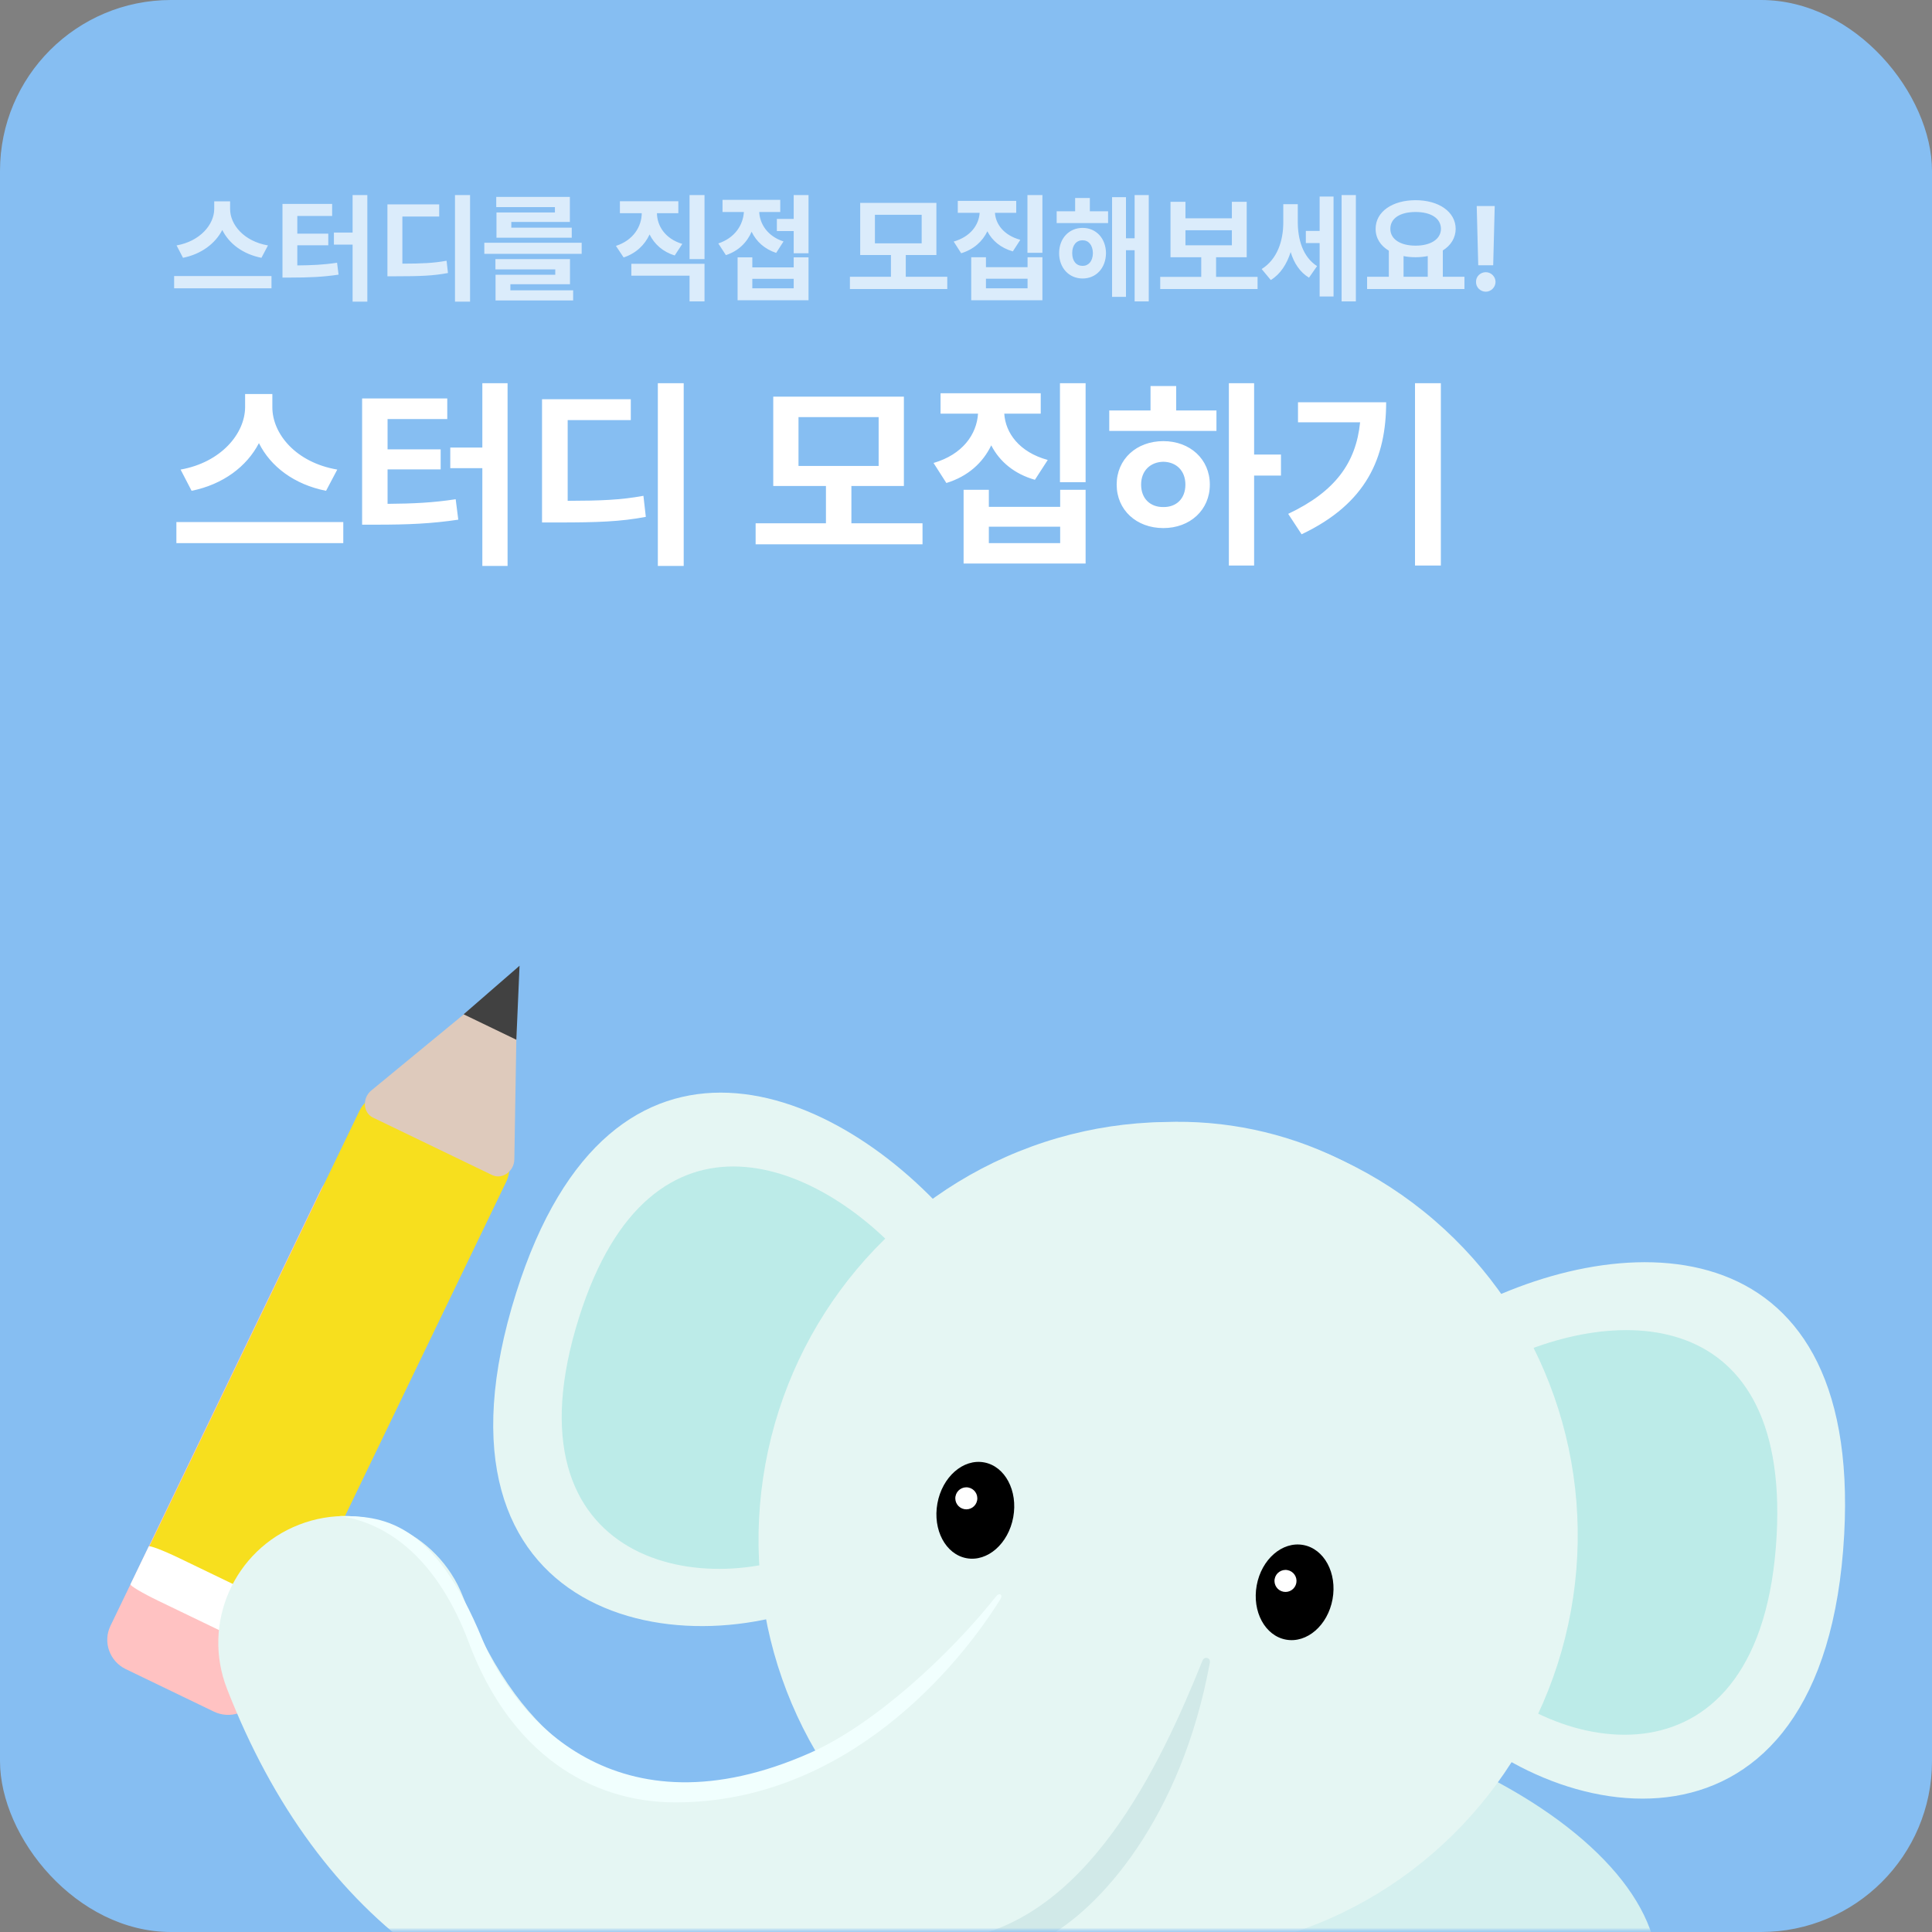 <svg width="226" height="226" viewBox="0 0 226 226" fill="none" xmlns="http://www.w3.org/2000/svg">
<rect x="0" y="0" width="226" height="226" fill="#808080" stroke="none"/>
<rect width="226" height="226" rx="20" fill="#86BEF2"/>
<mask id="mask0_3101_20962" style="mask-type:alpha" maskUnits="userSpaceOnUse" x="0" y="0" width="226" height="226">
<rect width="226" height="226" rx="20" fill="#86BEF2"/>
</mask>
<g mask="url(#mask0_3101_20962)">
<mask id="mask1_3101_20962" style="mask-type:alpha" maskUnits="userSpaceOnUse" x="-7" y="29" width="239" height="197">
<rect x="-7" y="29" width="238.042" height="197" rx="20" fill="#86BEF2"/>
</mask>
<g mask="url(#mask1_3101_20962)">
<path d="M30.094 198.475C29.189 200.353 26.916 201.134 25.019 200.219L14.714 195.249C12.817 194.334 12.013 192.069 12.919 190.191L37.52 139.182C38.426 137.304 40.698 136.523 42.595 137.438L52.9 142.408C54.798 143.323 55.601 145.588 54.695 147.466L30.094 198.475Z" fill="#FFC2C2"/>
<path d="M34.36 189.779C33.445 191.676 31.165 192.472 29.268 191.557L18.963 186.587C17.066 185.672 16.27 183.392 17.185 181.495L42.035 129.969C42.95 128.072 45.23 127.276 47.127 128.191L57.432 133.161C59.329 134.076 60.125 136.355 59.21 138.253L34.36 189.779Z" fill="#F7DF1E"/>
<path d="M32.44 193.608C32.362 193.771 30.76 193.161 28.863 192.246L18.558 187.276C16.661 186.361 15.186 185.488 15.265 185.325L17.395 180.907C17.474 180.744 19.075 181.354 20.973 182.269L31.278 187.239C33.175 188.154 34.649 189.028 34.571 189.19L32.44 193.608Z" fill="white"/>
<path d="M57.671 115.84C58.858 114.862 60.499 115.654 60.474 117.191L60.165 135.635C60.141 137.032 58.731 138.015 57.562 137.451L43.63 130.732C42.459 130.167 42.351 128.452 43.43 127.564L57.671 115.84Z" fill="#DECABC"/>
<path d="M60.776 112.97L60.401 121.627L54.233 118.652L60.776 112.97Z" fill="#414141"/>
<ellipse cx="146.769" cy="222.917" rx="47.89" ry="23.366" transform="rotate(11.836 146.769 222.917)" fill="#D5F0EF"/>
<path d="M60.392 151.189C71.555 115.872 98.176 126.763 112.122 143.557L98.629 186.245C80.44 195.697 48.16 189.884 60.392 151.189Z" fill="#E5F6F3"/>
<path d="M67.744 154.084C76.164 127.444 96.245 135.659 106.764 148.327L96.586 180.527C82.866 187.657 58.517 183.273 67.744 154.084Z" fill="#BCEBE8"/>
<path d="M215.728 179.523C217.752 142.539 189.001 143.33 170.024 154.119L167.577 198.822C181.257 214.086 213.51 220.045 215.728 179.523Z" fill="#E5F6F3"/>
<path d="M207.827 179.636C209.355 151.738 187.667 152.335 173.352 160.473L171.506 194.193C181.825 205.708 206.154 210.203 207.827 179.636Z" fill="#BCEBE8"/>
<ellipse cx="138.807" cy="169.503" rx="40.434" ry="38.18" transform="rotate(11.836 138.807 169.503)" fill="#E5F6F3"/>
<ellipse cx="136.645" cy="179.865" rx="47.89" ry="48.641" transform="rotate(10.338 136.645 179.865)" fill="#E5F6F3"/>
<ellipse cx="114.091" cy="176.67" rx="4.509" ry="5.697" transform="rotate(10.338 114.091 176.67)" fill="black"/>
<circle cx="113.037" cy="175.27" r="1.288" transform="rotate(10.338 113.037 175.27)" fill="white"/>
<ellipse cx="151.441" cy="186.264" rx="4.509" ry="5.627" transform="rotate(10.338 151.441 186.264)" fill="black"/>
<circle cx="150.374" cy="184.933" r="1.288" transform="rotate(10.338 150.374 184.933)" fill="white"/>
<path fill-rule="evenodd" clip-rule="evenodd" d="M34.978 178.356C42.602 175.387 51.191 179.16 54.161 186.785C57.838 196.226 62.441 201.622 66.707 204.664C70.933 207.677 75.664 208.985 80.735 208.907C91.463 208.744 103.371 202.261 110.429 193.102L133.901 211.188C122.099 226.504 102.134 238.216 81.187 238.536C70.421 238.7 59.364 235.821 49.504 228.791C39.685 221.789 31.903 211.285 26.549 197.539C23.58 189.915 27.353 181.326 34.978 178.356Z" fill="#E5F6F3"/>
<path d="M56.455 191.836C50.658 177.664 44.538 177.342 39.707 177.342C45.505 178.155 51.227 182.496 54.845 192.158C59.669 205.041 69.017 210.839 79.001 210.839C99.121 210.839 112.277 194.738 117.04 187.036C117.351 186.534 116.898 186.267 116.531 186.729C111.037 193.64 102.259 201.729 94.784 205.041C72.109 215.09 60.145 200.854 56.455 191.836Z" fill="#F1FFFE"/>
<path d="M111.209 226.943C127.005 225.317 135.785 206.381 140.665 194.249C140.885 193.703 141.63 193.908 141.525 194.487C138.207 212.619 128.66 223.42 121.942 226.89C121.873 226.926 121.797 226.943 121.719 226.943H111.209Z" fill="#D1E9E8"/>
</g>
</g>
<path d="M31.859 47.641C31.859 50.758 34.625 54.109 39.453 54.93L38.141 57.414C34.426 56.676 31.66 54.59 30.289 51.836C28.871 54.566 26.105 56.664 22.414 57.414L21.125 54.93C25.859 54.086 28.648 50.734 28.672 47.641V46.094H31.859V47.641ZM40.156 61.07V63.531H20.633V61.07H40.156ZM59.375 44.828V66.203H56.422V54.766H52.672V52.352H56.422V44.828H59.375ZM52.32 46.609V49.023H45.336V52.562H51.547V54.906H45.336V58.938C48.289 58.914 50.656 58.809 53.305 58.398L53.609 60.789C50.492 61.258 47.703 61.375 44.047 61.375H42.359V46.609H52.32ZM79.977 44.828V66.203H76.953V44.828H79.977ZM73.789 46.703V49.141H66.406V58.586C70.227 58.574 72.57 58.492 75.266 58L75.547 60.461C72.594 61.023 69.875 61.117 65.258 61.117H63.406V46.703H73.789ZM107.914 61.211V63.672H88.391V61.211H96.617V56.852H90.453V46.398H105.734V56.852H99.594V61.211H107.914ZM93.406 48.789V54.508H102.781V48.789H93.406ZM121.742 46V48.391H117.477C117.617 50.641 119.223 52.891 122.562 53.805L121.062 56.125C118.625 55.434 116.914 53.969 115.953 52.094C114.98 54.121 113.234 55.727 110.703 56.5L109.203 54.156C112.602 53.172 114.254 50.805 114.406 48.391H110.023V46H121.742ZM126.992 44.828V56.406H123.992V44.828H126.992ZM115.672 57.297V59.289H124.016V57.297H126.992V65.922H112.719V57.297H115.672ZM115.672 63.531H124.016V61.609H115.672V63.531ZM146.703 44.828V53.172H149.844V55.633H146.703V66.156H143.75V44.828H146.703ZM142.297 48.016V50.406H129.758V48.016H134.586V45.156H137.586V48.016H142.297ZM136.086 51.602C139.203 51.602 141.523 53.711 141.523 56.688C141.523 59.664 139.203 61.773 136.086 61.773C132.945 61.773 130.625 59.664 130.625 56.688C130.625 53.711 132.945 51.602 136.086 51.602ZM136.086 54.016C134.586 54.039 133.484 55.047 133.484 56.688C133.484 58.352 134.586 59.336 136.086 59.312C137.586 59.336 138.664 58.352 138.664 56.688C138.664 55.047 137.586 54.039 136.086 54.016ZM168.547 44.828V66.156H165.523V44.828H168.547ZM162.148 47.055C162.148 53.523 159.875 58.891 152.258 62.5L150.688 60.109C156.195 57.508 158.621 54.133 159.102 49.398H151.836V47.055H162.148Z" fill="white"/>
<path opacity="0.7" d="M26.918 24.457C26.918 26.275 28.531 28.23 31.348 28.709L30.582 30.158C28.415 29.727 26.802 28.511 26.002 26.904C25.175 28.497 23.561 29.721 21.408 30.158L20.656 28.709C23.418 28.217 25.045 26.262 25.059 24.457V23.555H26.918V24.457ZM31.758 32.291V33.727H20.369V32.291H31.758ZM42.969 22.816V35.285H41.246V28.613H39.059V27.205H41.246V22.816H42.969ZM38.853 23.855V25.264H34.779V27.328H38.402V28.695H34.779V31.047C36.502 31.033 37.883 30.972 39.428 30.732L39.605 32.127C37.787 32.4 36.16 32.469 34.027 32.469H33.043V23.855H38.853ZM54.986 22.816V35.285H53.223V22.816H54.986ZM51.377 23.91V25.332H47.07V30.842C49.299 30.835 50.666 30.787 52.238 30.5L52.402 31.936C50.68 32.264 49.094 32.318 46.4 32.318H45.32V23.91H51.377ZM68.043 28.395V29.693H56.654V28.395H68.043ZM66.676 30.309V33.248H59.703V33.959H67.045V35.148H57.967V32.141H64.953V31.512H57.953V30.309H66.676ZM66.662 23.035V25.961H59.812V26.631H66.881V27.807H58.076V24.854H64.912V24.225H58.049V23.035H66.662ZM82.412 22.816V30.309H80.662V22.816H82.412ZM82.412 30.855V35.258H80.662V32.25H73.853V30.855H82.412ZM79.35 23.541V24.936H76.848C76.861 26.392 77.777 27.923 79.814 28.531L78.926 29.885C77.531 29.454 76.547 28.559 75.986 27.424C75.419 28.654 74.407 29.632 72.951 30.117L72.049 28.764C74.1 28.101 75.057 26.487 75.07 24.936H72.514V23.541H79.35ZM94.58 22.816V29.625H92.844V27.027H90.875V25.605H92.844V22.816H94.58ZM88.004 30.104V31.279H92.844V30.104H94.58V35.121H86.281V30.104H88.004ZM88.004 33.727H92.844V32.619H88.004V33.727ZM91.272 23.377V24.799H88.811C88.879 26.186 89.768 27.629 91.654 28.244L90.793 29.584C89.412 29.126 88.462 28.237 87.922 27.109C87.375 28.36 86.384 29.365 84.914 29.844L84.025 28.477C85.981 27.827 86.917 26.316 87.019 24.799H84.518V23.377H91.272ZM110.809 32.373V33.809H99.42V32.373H104.219V29.83H100.623V23.732H109.537V29.83H105.955V32.373H110.809ZM102.346 25.127V28.463H107.814V25.127H102.346ZM118.875 23.5V24.895H116.387C116.469 26.207 117.405 27.52 119.354 28.053L118.479 29.406C117.057 29.003 116.059 28.148 115.498 27.055C114.931 28.237 113.912 29.174 112.436 29.625L111.561 28.258C113.543 27.684 114.507 26.303 114.596 24.895H112.039V23.5H118.875ZM121.938 22.816V29.57H120.188V22.816H121.938ZM115.334 30.09V31.252H120.201V30.09H121.938V35.121H113.611V30.09H115.334ZM115.334 33.727H120.201V32.605H115.334V33.727ZM129.621 24.717V26.098H123.605V24.717H125.766V23.158H127.488V24.717H129.621ZM126.641 26.658C128.227 26.658 129.361 27.889 129.375 29.611C129.361 31.348 128.227 32.578 126.641 32.578C125.055 32.578 123.893 31.348 123.893 29.611C123.893 27.889 125.055 26.658 126.641 26.658ZM126.641 28.107C125.916 28.107 125.424 28.668 125.424 29.611C125.424 30.555 125.916 31.102 126.641 31.102C127.338 31.102 127.83 30.555 127.844 29.611C127.83 28.668 127.338 28.107 126.641 28.107ZM134.379 22.816V35.258H132.725V29.27H131.713V34.725H130.086V23.062H131.713V27.875H132.725V22.816H134.379ZM147.107 32.387V33.809H135.719V32.387H140.518V30.09H136.922V23.609H138.672V25.537H144.1V23.609H145.836V30.09H142.254V32.387H147.107ZM138.672 28.695H144.1V26.932H138.672V28.695ZM151.811 25.947C151.811 27.957 152.371 30.035 154.066 31.129L153.123 32.482C152.05 31.833 151.366 30.767 150.977 29.488C150.525 30.896 149.78 32.072 148.652 32.756L147.586 31.471C149.432 30.322 150.115 28.135 150.115 26.029V23.883H151.811V25.947ZM158.605 22.816V35.258H156.938V22.816H158.605ZM155.994 22.994V34.684H154.367V28.436H152.754V27.014H154.367V22.994H155.994ZM171.307 32.373V33.809H159.918V32.373H162.461V29.324C161.497 28.75 160.916 27.868 160.916 26.768C160.916 24.758 162.885 23.418 165.592 23.418C168.285 23.418 170.268 24.758 170.281 26.768C170.274 27.841 169.707 28.716 168.777 29.297V32.373H171.307ZM165.592 24.799C163.814 24.799 162.639 25.51 162.639 26.768C162.639 27.984 163.814 28.736 165.592 28.736C167.355 28.736 168.545 27.984 168.559 26.768C168.545 25.51 167.355 24.799 165.592 24.799ZM164.184 32.373H167.014V29.953C166.569 30.042 166.091 30.09 165.592 30.09C165.093 30.09 164.621 30.049 164.184 29.953V32.373ZM174.848 24.102L174.67 31.033H172.92L172.742 24.102H174.848ZM173.809 34.123C173.166 34.123 172.646 33.603 172.66 32.975C172.646 32.346 173.166 31.84 173.809 31.84C174.41 31.84 174.943 32.346 174.943 32.975C174.943 33.603 174.41 34.123 173.809 34.123Z" fill="white"/>
</svg>
